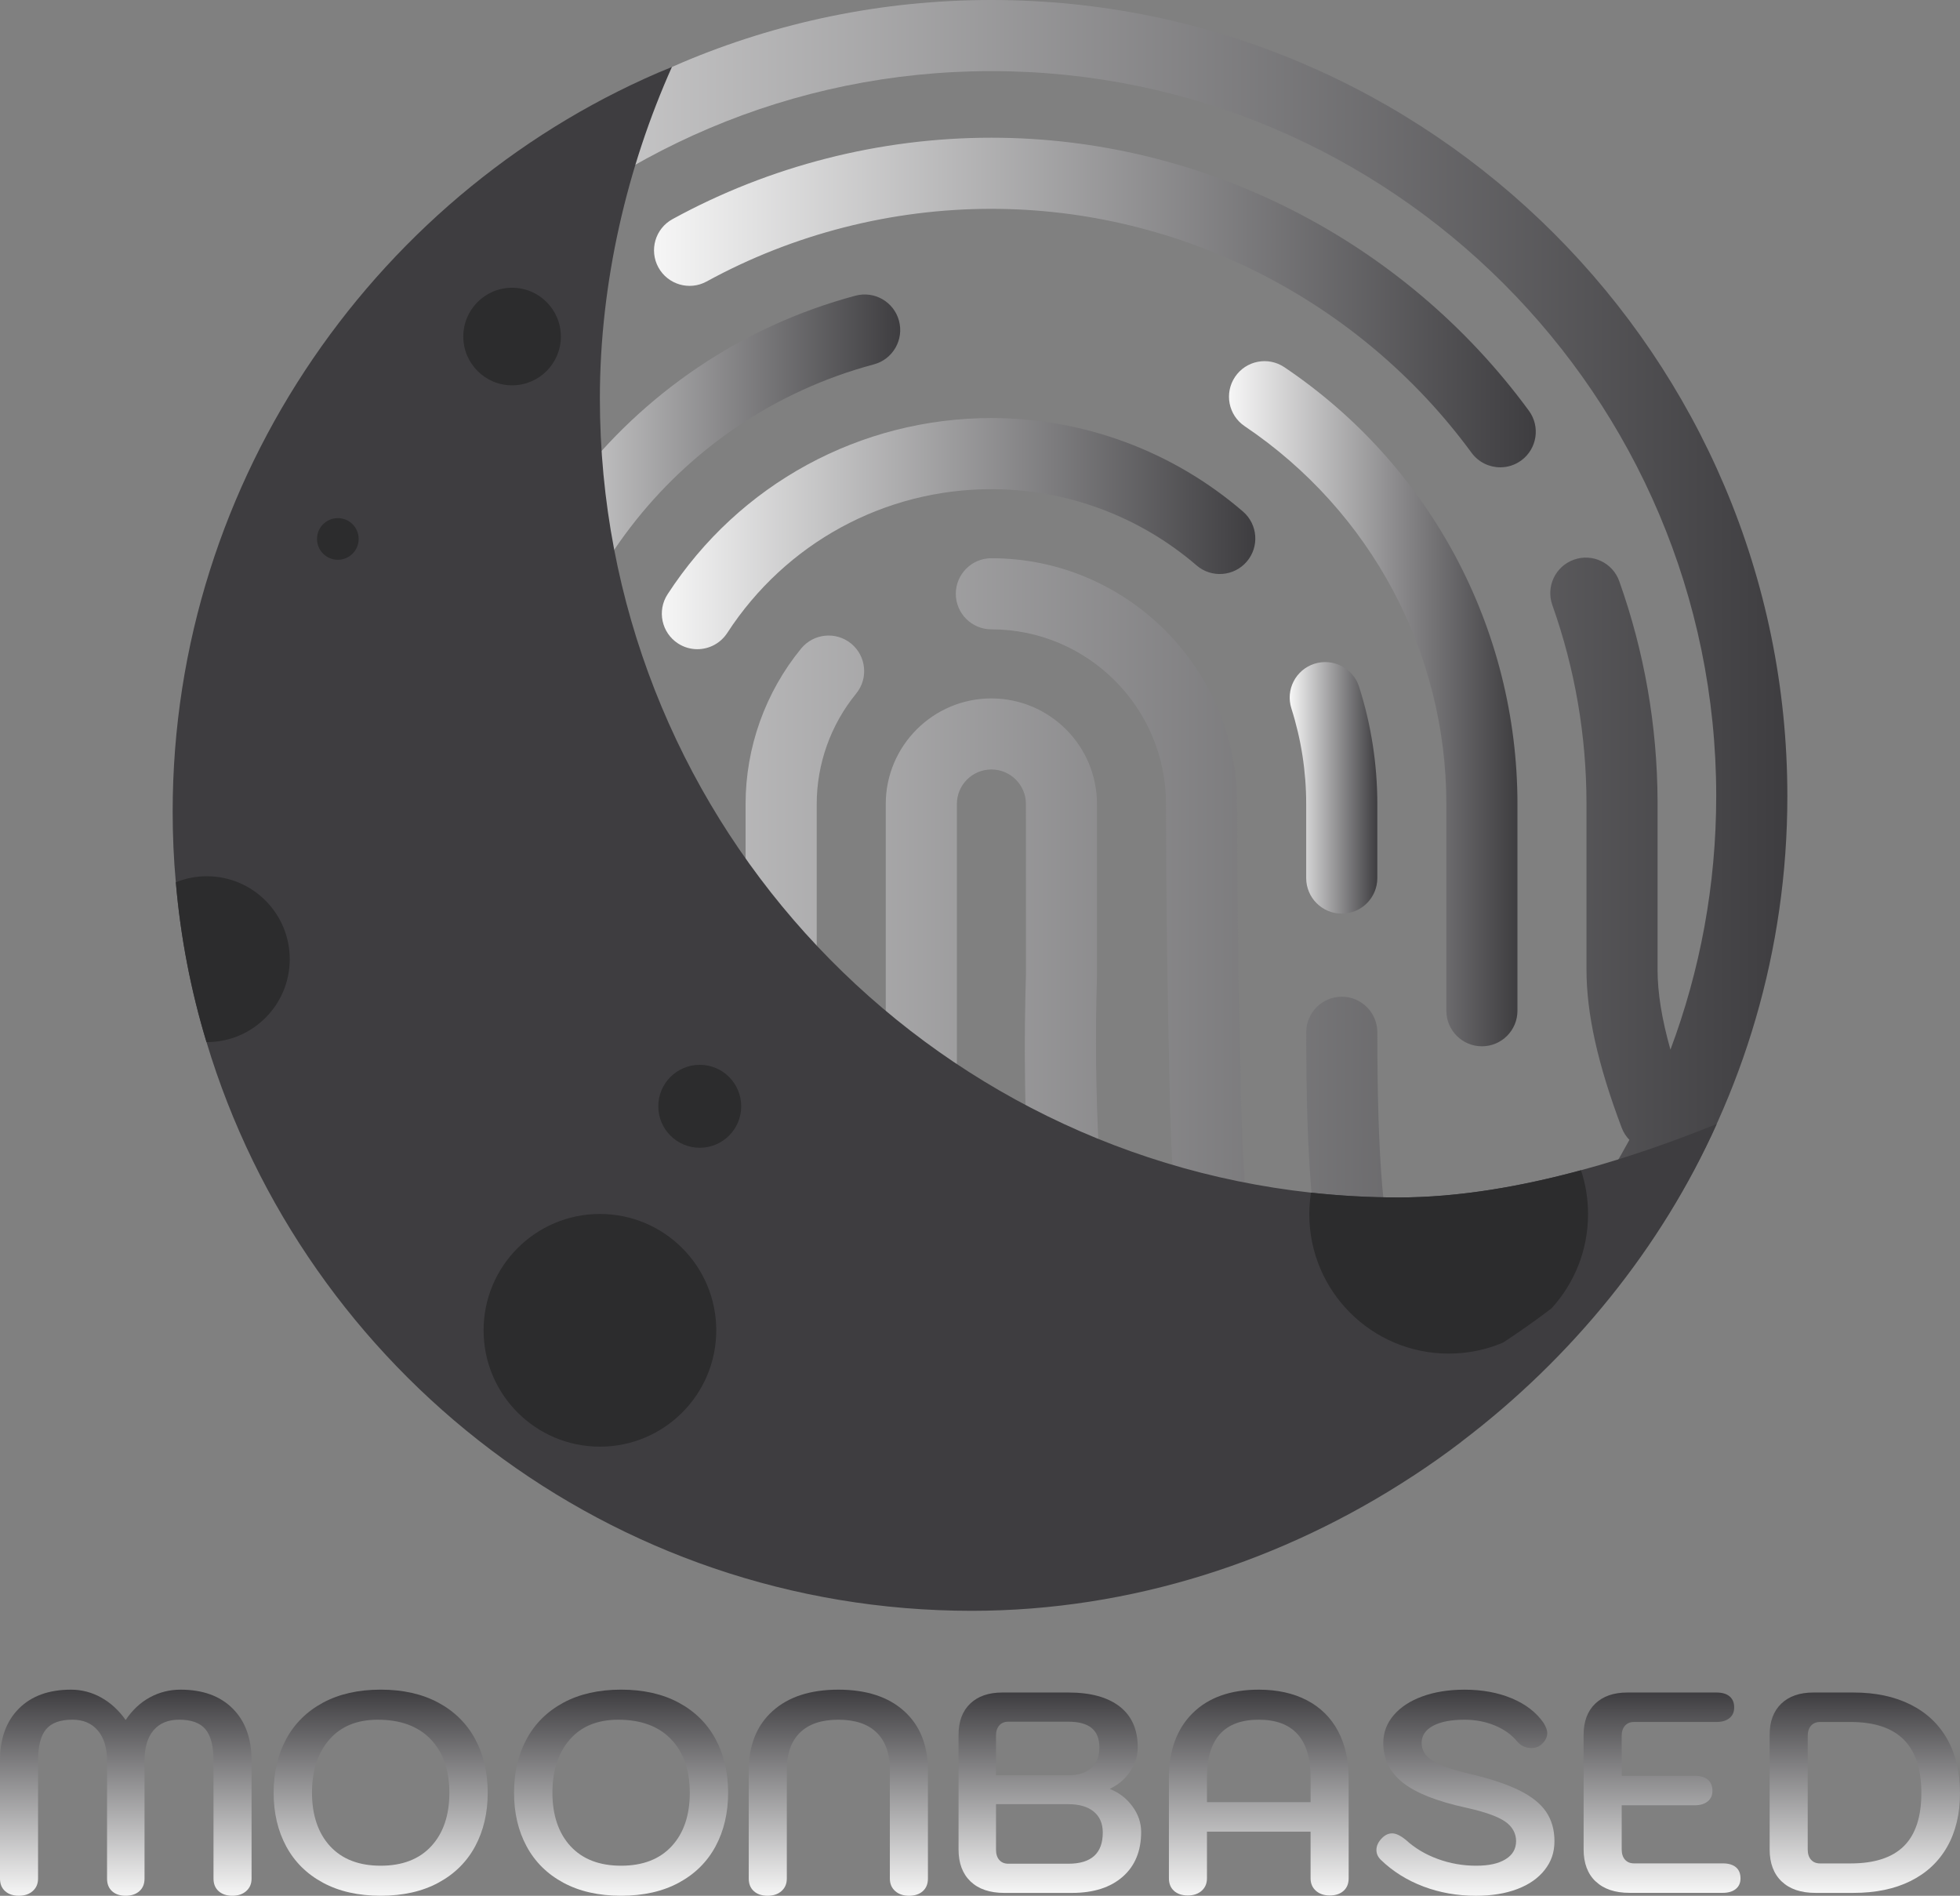 <?xml version="1.0" encoding="UTF-8"?>
<svg id="Layer_1" data-name="Layer 1" xmlns="http://www.w3.org/2000/svg" xmlns:xlink="http://www.w3.org/1999/xlink" viewBox="0 0 1183.08 1144.14">
  <rect x="0" y="0" width="1183.08" height="1144.14" fill="#808080" stroke="none"/>
  <defs>
    <style>
      .cls-1 {
        fill: #1a171b;
      }

      .cls-1, .cls-2, .cls-3, .cls-4, .cls-5, .cls-6, .cls-7, .cls-8, .cls-9, .cls-10, .cls-11, .cls-12, .cls-13, .cls-14, .cls-15, .cls-16, .cls-17, .cls-18, .cls-19 {
        stroke-width: 0px;
      }

      .cls-2 {
        fill: url(#linear-gradient);
      }

      .cls-3 {
        fill: url(#linear-gradient-11);
      }

      .cls-4 {
        fill: url(#linear-gradient-12);
      }

      .cls-5 {
        fill: url(#linear-gradient-13);
      }

      .cls-6 {
        fill: url(#linear-gradient-10);
      }

      .cls-7 {
        fill: url(#linear-gradient-16);
      }

      .cls-8 {
        fill: url(#linear-gradient-15);
      }

      .cls-9 {
        fill: url(#linear-gradient-14);
      }

      .cls-10 {
        fill: #2c2c2d;
      }

      .cls-11 {
        fill: url(#linear-gradient-4);
      }

      .cls-12 {
        fill: url(#linear-gradient-2);
      }

      .cls-13 {
        fill: url(#linear-gradient-3);
      }

      .cls-14 {
        fill: url(#linear-gradient-8);
      }

      .cls-15 {
        fill: url(#linear-gradient-9);
      }

      .cls-16 {
        fill: url(#linear-gradient-7);
      }

      .cls-17 {
        fill: url(#linear-gradient-5);
      }

      .cls-18 {
        fill: url(#linear-gradient-6);
      }

      .cls-19 {
        fill: #3e3d40;
      }
    </style>
    <linearGradient id="linear-gradient" x1="75.93" y1="1144.14" x2="75.93" y2="1019.75" gradientUnits="userSpaceOnUse">
      <stop offset="0" stop-color="#f6f6f6"/>
      <stop offset="1" stop-color="#3e3d40"/>
    </linearGradient>
    <linearGradient id="linear-gradient-2" x1="229.78" x2="229.78" xlink:href="#linear-gradient"/>
    <linearGradient id="linear-gradient-3" x1="374.9" x2="374.9" xlink:href="#linear-gradient"/>
    <linearGradient id="linear-gradient-4" x1="506.02" x2="506.02" xlink:href="#linear-gradient"/>
    <linearGradient id="linear-gradient-5" x1="633.7" y1="1142.41" x2="633.7" y2="1021.47" xlink:href="#linear-gradient"/>
    <linearGradient id="linear-gradient-6" x1="759.82" y1="1143.96" x2="759.82" xlink:href="#linear-gradient"/>
    <linearGradient id="linear-gradient-7" x1="884.55" x2="884.55" xlink:href="#linear-gradient"/>
    <linearGradient id="linear-gradient-8" x1="1003.23" y1="1142.41" x2="1003.23" y2="1021.47" xlink:href="#linear-gradient"/>
    <linearGradient id="linear-gradient-9" x1="1125.63" y1="1142.41" x2="1125.63" y2="1021.47" xlink:href="#linear-gradient"/>
    <linearGradient id="linear-gradient-10" x1="365.47" y1="640.2" x2="409.32" y2="640.2" xlink:href="#linear-gradient"/>
    <linearGradient id="linear-gradient-11" x1="117.97" y1="480.44" x2="1078.86" y2="480.44" xlink:href="#linear-gradient"/>
    <linearGradient id="linear-gradient-12" x1="394.76" y1="182.58" x2="927.01" y2="182.58" xlink:href="#linear-gradient"/>
    <linearGradient id="linear-gradient-13" x1="399.48" y1="322.06" x2="757.71" y2="322.06" xlink:href="#linear-gradient"/>
    <linearGradient id="linear-gradient-14" x1="280.88" y1="358.26" x2="543.39" y2="358.26" xlink:href="#linear-gradient"/>
    <linearGradient id="linear-gradient-15" x1="778.48" y1="475.49" x2="831.36" y2="475.49" xlink:href="#linear-gradient"/>
    <linearGradient id="linear-gradient-16" x1="741.83" y1="424.71" x2="915.95" y2="424.71" xlink:href="#linear-gradient"/>
  </defs>
  <g>
    <path class="cls-2" d="M3.11,1141.37c-2.07-1.84-3.11-4.38-3.11-7.6v-71.18c0-13.36,3.8-23.85,11.4-31.44,7.6-7.6,18.08-11.4,31.44-11.4,6.45,0,12.53,1.58,18.23,4.75,5.7,3.17,10.63,7.69,14.77,13.56,4.03-5.98,8.89-10.54,14.6-13.65s11.89-4.66,18.57-4.66c13.36,0,23.84,3.8,31.44,11.4,7.6,7.6,11.4,18.08,11.4,31.44v71.18c0,3.11-1.07,5.61-3.2,7.51-2.13,1.9-4.92,2.85-8.38,2.85s-6.22-.92-8.29-2.77c-2.07-1.84-3.11-4.38-3.11-7.6v-71.18c0-8.75-1.61-15.06-4.84-18.92-3.23-3.86-8.52-5.79-15.89-5.79-6.68,0-11.84,2.14-15.46,6.39-3.63,4.27-5.44,10.37-5.44,18.32v71.18c0,3.22-1.04,5.76-3.11,7.6-2.07,1.84-4.84,2.77-8.29,2.77s-6.19-.92-8.21-2.77c-2.02-1.84-3.02-4.38-3.02-7.6v-71.18c0-7.72-1.85-13.76-5.53-18.14-3.69-4.38-8.81-6.57-15.37-6.57-7.37,0-12.67,1.93-15.9,5.79s-4.84,10.17-4.84,18.92v71.18c0,3.11-1.07,5.61-3.2,7.51-2.13,1.9-4.92,2.85-8.38,2.85s-6.22-.92-8.29-2.77Z"/>
    <path class="cls-12" d="M194.97,1136.27c-9.74-5.24-17.13-12.55-22.2-21.94-5.07-9.39-7.6-20.18-7.6-32.4s2.53-23,7.6-32.39c5.07-9.38,12.47-16.7,22.2-21.94,9.73-5.24,21.34-7.86,34.81-7.86s25.08,2.62,34.81,7.86c9.73,5.24,17.13,12.56,22.2,21.94,5.07,9.39,7.6,20.19,7.6,32.39s-2.54,23.01-7.6,32.4c-5.07,9.39-12.47,16.7-22.2,21.94-9.74,5.25-21.34,7.86-34.81,7.86s-25.08-2.62-34.81-7.86ZM260.36,1114.16c7.25-7.89,10.88-18.63,10.88-32.22s-3.77-24.47-11.31-32.3c-7.55-7.83-18.17-11.75-31.88-11.75-12.55,0-22.32,4-29.28,12.01-6.97,8.01-10.45,18.69-10.45,32.04s3.63,24.34,10.88,32.22c7.26,7.89,17.45,11.83,30.58,11.83s23.32-3.94,30.58-11.83Z"/>
    <path class="cls-13" d="M340.08,1136.27c-9.74-5.24-17.13-12.55-22.2-21.94-5.07-9.39-7.6-20.18-7.6-32.4s2.53-23,7.6-32.39c5.07-9.38,12.47-16.7,22.2-21.94,9.73-5.24,21.34-7.86,34.81-7.86s25.08,2.62,34.81,7.86c9.73,5.24,17.13,12.56,22.2,21.94,5.07,9.39,7.6,20.19,7.6,32.39s-2.54,23.01-7.6,32.4c-5.07,9.39-12.47,16.7-22.2,21.94-9.74,5.25-21.34,7.86-34.81,7.86s-25.08-2.62-34.81-7.86ZM405.48,1114.16c7.25-7.89,10.88-18.63,10.88-32.22s-3.77-24.47-11.31-32.3c-7.55-7.83-18.17-11.75-31.88-11.75-12.55,0-22.32,4-29.28,12.01-6.97,8.01-10.45,18.69-10.45,32.04s3.63,24.34,10.88,32.22c7.26,7.89,17.45,11.83,30.58,11.83s23.32-3.94,30.58-11.83Z"/>
    <path class="cls-11" d="M455.06,1141.37c-2.07-1.84-3.11-4.38-3.11-7.6v-65.13c0-15.32,4.78-27.3,14.34-35.93,9.56-8.64,22.8-12.96,39.74-12.96s30.17,4.32,39.74,12.96c9.56,8.64,14.34,20.62,14.34,35.93v65.13c0,3.22-1.04,5.76-3.11,7.6-2.07,1.84-4.84,2.77-8.29,2.77s-6.25-.95-8.38-2.85c-2.13-1.9-3.2-4.41-3.2-7.51v-65.65c0-9.79-2.65-17.28-7.95-22.46-5.3-5.19-13.02-7.78-23.15-7.78s-17.85,2.59-23.15,7.78c-5.3,5.18-7.95,12.67-7.95,22.46v65.65c0,3.11-1.07,5.61-3.2,7.51-2.13,1.9-4.92,2.85-8.38,2.85s-6.22-.92-8.29-2.77Z"/>
    <path class="cls-17" d="M585.84,1135.5c-4.83-4.61-7.25-11.06-7.25-19.35v-69.11c0-8.06,2.33-14.34,7-18.83,4.66-4.5,11.15-6.74,19.44-6.74h39.9c13.36,0,23.67,2.82,30.93,8.46,7.25,5.65,10.88,13.82,10.88,24.54,0,5.3-1.55,10.22-4.66,14.77-3.11,4.55-7.14,7.98-12.1,10.28v.17c5.53,2.19,10.05,5.68,13.56,10.46,3.52,4.78,5.27,9.93,5.27,15.46,0,11.52-3.71,20.53-11.14,27.04-7.43,6.51-17.66,9.76-30.67,9.76h-40.78c-8.75,0-15.55-2.3-20.38-6.91ZM644.92,1071.4c5.88,0,10.46-1.44,13.73-4.32,3.29-2.87,4.93-7.02,4.93-12.44s-1.56-9.21-4.67-11.75c-3.11-2.53-7.78-3.8-14-3.8h-36.28c-2.3,0-4.12.75-5.44,2.24-1.33,1.5-1.99,3.57-1.99,6.22v23.85h43.71ZM644.92,1124.79c13.83,0,20.73-6.28,20.73-18.83,0-5.41-1.81-9.62-5.44-12.61-3.63-2.99-8.73-4.49-15.29-4.49h-43.71v27.47c0,2.65.66,4.72,1.99,6.22,1.32,1.49,3.13,2.24,5.44,2.24h36.28Z"/>
    <path class="cls-18" d="M708.68,1141.2c-2.07-1.84-3.11-4.38-3.11-7.6v-60.47c0-16.7,4.78-29.77,14.34-39.22,9.56-9.44,22.86-14.16,39.91-14.16,11.17,0,20.84,2.13,29.03,6.39,8.17,4.26,14.43,10.43,18.74,18.49,4.32,8.06,6.48,17.57,6.48,28.5v60.47c0,3.22-1.04,5.76-3.12,7.6-2.07,1.84-4.83,2.76-8.29,2.76s-6.25-.95-8.38-2.85c-2.14-1.9-3.2-4.41-3.2-7.51v-28.16h-62.54v28.16c0,3.11-1.06,5.61-3.19,7.51s-4.93,2.85-8.38,2.85-6.22-.92-8.29-2.76ZM791.08,1087.64v-15.03c0-11.52-2.62-20.18-7.86-26-5.25-5.82-13.05-8.73-23.41-8.73-20.84,0-31.27,11.58-31.27,34.73v15.03h62.54Z"/>
    <path class="cls-16" d="M859.15,1138.52c-9.91-3.74-18.49-9.12-25.74-16.15-1.73-1.73-2.59-3.69-2.59-5.88,0-2.53,1.15-4.95,3.46-7.26,1.84-1.84,3.85-2.76,6.04-2.76,2.3,0,5.07,1.33,8.29,3.97,5.41,4.95,11.84,8.78,19.26,11.49,7.43,2.71,15.12,4.06,23.07,4.06s13.53-1.29,17.8-3.88c4.26-2.59,6.39-6.25,6.39-10.97s-2.3-8.95-6.91-12c-4.6-3.06-12.44-5.79-23.49-8.21-17.39-3.8-30.03-8.81-37.92-15.03-7.89-6.22-11.84-14.22-11.84-24.01,0-6.22,2.07-11.78,6.22-16.67,4.15-4.89,9.93-8.69,17.36-11.4,7.43-2.71,15.92-4.06,25.48-4.06,10.71,0,20.24,1.76,28.59,5.27,8.35,3.52,14.72,8.44,19.09,14.77,1.49,2.42,2.24,4.49,2.24,6.22-.11,2.88-1.55,5.36-4.32,7.43-1.5,1.04-3.23,1.55-5.19,1.55-3.57,0-6.51-1.38-8.81-4.15-3.34-4.03-7.8-7.2-13.39-9.5-5.59-2.3-11.66-3.46-18.22-3.46-8.18,0-14.54,1.24-19.09,3.72-4.55,2.48-6.82,5.91-6.82,10.28s2.21,7.98,6.65,10.8c4.44,2.82,12.12,5.5,23.07,8.03,12.09,2.88,21.82,6.13,29.19,9.77,7.37,3.63,12.76,7.92,16.16,12.87,3.4,4.96,5.1,10.89,5.1,17.8s-1.96,12.35-5.88,17.36-9.44,8.87-16.58,11.57c-7.14,2.71-15.44,4.06-24.88,4.06-11.29,0-21.88-1.87-31.79-5.62Z"/>
    <path class="cls-14" d="M963.15,1135.5c-4.84-4.61-7.26-11.06-7.26-19.35v-69.11c0-8.06,2.33-14.34,7-18.83,4.66-4.5,11.14-6.74,19.43-6.74h53.73c3.46,0,6.1.77,7.95,2.33,1.84,1.55,2.77,3.77,2.77,6.65s-.95,4.92-2.85,6.48c-1.9,1.55-4.53,2.33-7.86,2.33h-49.76c-2.3,0-4.12.75-5.44,2.24-1.33,1.5-1.99,3.57-1.99,6.22v24.01h44.05c3.46,0,6.1.78,7.95,2.33,1.84,1.55,2.77,3.78,2.77,6.65s-.95,4.92-2.85,6.48c-1.9,1.55-4.52,2.33-7.86,2.33h-44.05v26.61c0,2.65.66,4.72,1.99,6.22,1.33,1.5,3.14,2.24,5.44,2.24h53.56c3.46,0,6.1.78,7.95,2.33,1.84,1.55,2.77,3.78,2.77,6.65s-.95,4.92-2.85,6.48c-1.9,1.55-4.53,2.33-7.86,2.33h-56.32c-8.75,0-15.55-2.3-20.38-6.91Z"/>
    <path class="cls-15" d="M1075.44,1135.5c-4.84-4.61-7.26-11.06-7.26-19.35v-69.11c0-8.06,2.33-14.34,7-18.83,4.66-4.5,11.14-6.74,19.43-6.74h24.19c13.24,0,24.7,2.42,34.38,7.26,9.68,4.84,17.08,11.81,22.2,20.9,5.12,9.1,7.69,19.93,7.69,32.48s-2.57,23.35-7.69,32.39c-5.13,9.04-12.5,15.95-22.12,20.73-9.62,4.78-21.1,7.17-34.46,7.17h-22.98c-8.75,0-15.55-2.3-20.38-6.91ZM1117.08,1124.61c14.39,0,25.11-3.48,32.13-10.45,7.02-6.97,10.54-17.65,10.54-32.05s-3.54-25.14-10.63-32.22c-7.08-7.08-17.77-10.62-32.04-10.62h-18.49c-2.3,0-4.12.75-5.44,2.24-1.33,1.5-1.99,3.57-1.99,6.22v68.42c0,2.65.66,4.72,1.99,6.22,1.33,1.5,3.14,2.24,5.44,2.24h18.49Z"/>
  </g>
  <g>
    <path class="cls-1" d="M120.14,523.73c-.43-1.92-.6-3.91-.49-5.86.15,1.97.31,3.89.49,5.86Z"/>
    <path class="cls-1" d="M449.78,937.27c-1.34-.3-2.62-.75-3.85-1.28,1.27.43,2.56.86,3.85,1.28Z"/>
  </g>
  <g>
    <path class="cls-6" d="M389.32,800.47c-.51.02-.99.04-1.48.04-11.18,0-20.62-8.67-21.38-20.01-.65-9.66-.99-19.49-.99-29.52v-249.61c0-11.85,9.62-21.47,21.47-21.47,11.83,0,21.47,9.62,21.47,21.47v249.61c0,9.05.27,17.93.86,26.61.8,11.83-8.14,22.08-19.95,22.88Z"/>
    <path class="cls-3" d="M598.41,0C333.49,0,117.97,215.53,117.97,480.44c0,145.89,65.38,276.81,168.35,364.98l.02.02c1.5,1.29,2.97,2.53,4.49,3.8l.02.02c83.38,69.66,190.66,111.62,307.56,111.62,41.67,0,82.14-5.34,120.69-15.37.04,0,.08,0,.13-.02.04,0,.06-.02.11-.02s.06-.02.11-.02c.04-.02.08-.02.13-.02.57-.17,1.14-.32,1.71-.46.02,0,.06-.02.08-.02,31.87-8.44,62.44-20.08,91.36-34.56,1.2-.59,2.43-1.2,3.63-1.81,0-.02.02-.02.04-.04,155.66-79.57,262.47-241.59,262.47-428.08C1078.86,215.53,863.33,0,598.41,0ZM598.92,913.97c-6.43-11.6-21.34-49.14-21.34-147.18v-281.56c0-11.49,9.34-20.84,20.84-20.84,11.49,0,20.84,9.34,20.84,20.84l.02,102.96c-2.02,64.53-2.89,248.19,47.45,324.45-22.25,3.52-67.8,1.33-67.8,1.33ZM1000.53,585v-101.5c-.19-45.47-7.97-90.11-23.11-132.69-3.94-11.16-16.2-17.02-27.39-13.03-11.16,3.96-17,16.24-13.01,27.42,13.67,38.49,20.6,78.89,20.6,120.04v99.77c0,26.76,6.75,57.13,21.22,95.55,1.08,2.85,2.68,5.34,4.68,7.38-24.78,45.83-57.51,86.76-96.31,120.92-40.51-15.2-55.84-27.82-55.84-185.85,0-11.85-9.59-21.47-21.47-21.47-11.83,0-21.45,9.62-21.45,21.47,0,146.4,13.03,189.78,60.88,215.67-12.57,8.84-25.62,17.04-39.12,24.53-3.29-3.67-6.6-7.21-9.87-10.69-7.02-7.47-13.62-14.51-19.17-22-9.22-12.46-14.02-26.78-19.13-47.34-10.42-41.97-12.23-86.93-13.1-125.79-1.48-64.36-2.19-120.67-2.19-172.15,0-81.8-66.56-148.34-148.34-148.34-11.85,0-21.47,9.62-21.47,21.47,0,11.85,9.62,21.45,21.47,21.45,58.14,0,105.42,47.3,105.42,105.42,0,51.82.72,108.44,2.19,173.14.93,41.12,2.87,88.91,14.38,135.16,5.12,20.62,11.39,42.45,26.3,62.57,7.04,9.47,14.8,17.76,22.33,25.77.32.34.65.7.97,1.03-17.8,7.63-36.19,14.11-55.13,19.34h-.02c-37.01-16.05-57.09-171.43-52.7-313.38v-103.63c0-35.15-28.6-63.73-63.75-63.73-35.13,0-63.75,28.58-63.75,63.73v281.56c0,64.47,6.26,115.23,18.28,148.84-16.45-1.71-32.62-4.32-48.48-7.82-.13-1.35-.38-2.7-.76-4.05-7.11-24.65-10.71-50.97-10.71-78.26v-340.27c0-24.21,8.44-47.87,23.79-66.62,7.51-9.17,6.16-22.69-3.02-30.22-9.17-7.47-22.67-6.16-30.2,3.04-21.62,26.4-33.51,59.72-33.51,93.8v340.27c0,23.7,2.4,46.86,7.17,69.09-48.95-16.72-93.99-41.88-133.43-73.75v-188.7c0-11.83-9.62-21.45-21.45-21.45-11.85,0-21.47,9.62-21.47,21.45v149.01c-15.12-15.96-29.06-33.07-41.67-51.16v-244.76c0-83.93,29.69-165.67,83.62-230.12,7.59-9.09,6.39-22.65-2.7-30.24-9.09-7.57-22.63-6.39-30.22,2.7-60.38,72.17-93.63,163.67-93.63,257.66v167.53c-22.78-52.91-35.39-111.16-35.39-172.32,0-241.26,196.27-437.53,437.53-437.53,241.26,0,437.53,196.27,437.53,437.53,0,53.8-9.76,105.36-27.63,153.02-5.27-18.62-7.78-34.42-7.78-48.46Z"/>
    <path class="cls-4" d="M918.24,277.89c-3.82,2.8-8.27,4.15-12.65,4.15-6.62,0-13.12-3.04-17.34-8.77-67.61-92.2-175.99-147.24-289.84-147.24-60.02,0-119.47,15.16-171.89,43.86-10.35,5.69-23.41,1.88-29.12-8.52-5.67-10.4-1.88-23.43,8.54-29.12,58.69-32.16,125.27-49.14,192.48-49.14,127.48,0,248.78,61.6,324.45,164.79,7,9.55,4.93,22.99-4.62,29.99Z"/>
    <path class="cls-5" d="M752.53,338.98c-7.72,8.96-21.3,10-30.26,2.26-34.46-29.67-78.43-46.02-123.85-46.02-64.55,0-124.17,32.46-159.47,86.82-4.13,6.31-11.01,9.76-18.03,9.76-3.99,0-8.06-1.12-11.66-3.46-9.93-6.45-12.76-19.74-6.31-29.67,43.25-66.62,116.33-106.37,195.47-106.37,55.7,0,109.6,20.03,151.84,56.41,8.98,7.74,10,21.28,2.28,30.26Z"/>
    <path class="cls-9" d="M527.47,219.91c-119.93,32.1-203.68,141.19-203.68,265.32v32.12c0,11.83-9.62,21.45-21.45,21.45-11.85,0-21.47-9.62-21.47-21.45v-32.12c0-143.51,96.84-269.66,235.5-306.78,11.51-3.04,23.22,3.73,26.28,15.18,3.06,11.45-3.73,23.22-15.18,26.28Z"/>
    <path class="cls-8" d="M831.36,485.23v44.71c0,11.85-9.59,21.45-21.47,21.45-11.83,0-21.45-9.6-21.45-21.45v-44.71c0-19.65-3.02-39.06-8.94-57.66-3.61-11.3,2.61-23.37,13.9-26.97,11.28-3.59,23.37,2.61,26.97,13.9,7.28,22.84,10.99,46.65,10.99,70.73Z"/>
    <path class="cls-7" d="M915.95,485.23v124.78c0,11.83-9.6,21.45-21.45,21.45-11.85,0-21.47-9.62-21.47-21.45v-124.78c0-91.46-45.51-176.7-121.72-228.01-9.83-6.62-12.44-19.93-5.82-29.78,6.62-9.83,19.93-12.44,29.78-5.82,88.11,59.28,140.68,157.85,140.68,263.61Z"/>
  </g>
  <path class="cls-19" d="M1036.27,678.31c-33.45,74.74-87.33,141.09-154.06,191.71-.06.06-.12.12-.25.25-9.44,7.22-19.2,14.07-29.19,20.61,0,.06-.06.06-.12.06-77.64,50.86-169.67,81.22-266.14,81.22-217.94,0-402.17-144.67-461.86-343.23-9.38-30.92-15.68-63.2-18.52-96.47-1.3-14.01-1.91-28.27-1.91-42.65,0-201.77,125.48-377.49,301.38-449.45-26.91,60.18-43.51,129.74-43.51,199.98,0,248.49,187.88,453.03,429.27,479.45,17.41,1.91,35.12,2.9,53.02,2.9,35.86,0,73.76-6.6,109.93-16.42,29.01-7.84,56.91-17.78,81.97-27.96Z"/>
  <path class="cls-10" d="M174.89,578.88c0,27.65-22.4,50.06-50.06,50.06h-.18c-9.38-30.92-15.68-63.2-18.52-96.47,5.8-2.35,12.1-3.64,18.7-3.64,27.65,0,50.06,22.4,50.06,50.06Z"/>
  <circle class="cls-10" cx="422.38" cy="667.67" r="25.03"/>
  <circle class="cls-10" cx="203.92" cy="325.27" r="12.57"/>
  <path class="cls-10" d="M958.56,732.81c0,21.79-8.27,41.6-21.85,56.6-.06.06-.12.12-.25.25-9.44,7.22-19.2,14.07-29.19,20.61,0,.06-.06.06-.12.06-10.06,4.26-21.11,6.6-32.71,6.6-46.41,0-84.13-37.65-84.13-84.13,0-4.44.37-8.76,1.05-13.02,17.41,1.91,35.12,2.9,53.02,2.9,35.86,0,73.76-6.6,109.93-16.42,2.78,8.33,4.26,17.28,4.26,26.54Z"/>
  <circle class="cls-10" cx="309.1" cy="203.11" r="29.45"/>
  <circle class="cls-10" cx="362.12" cy="802.87" r="70.22"/>
</svg>